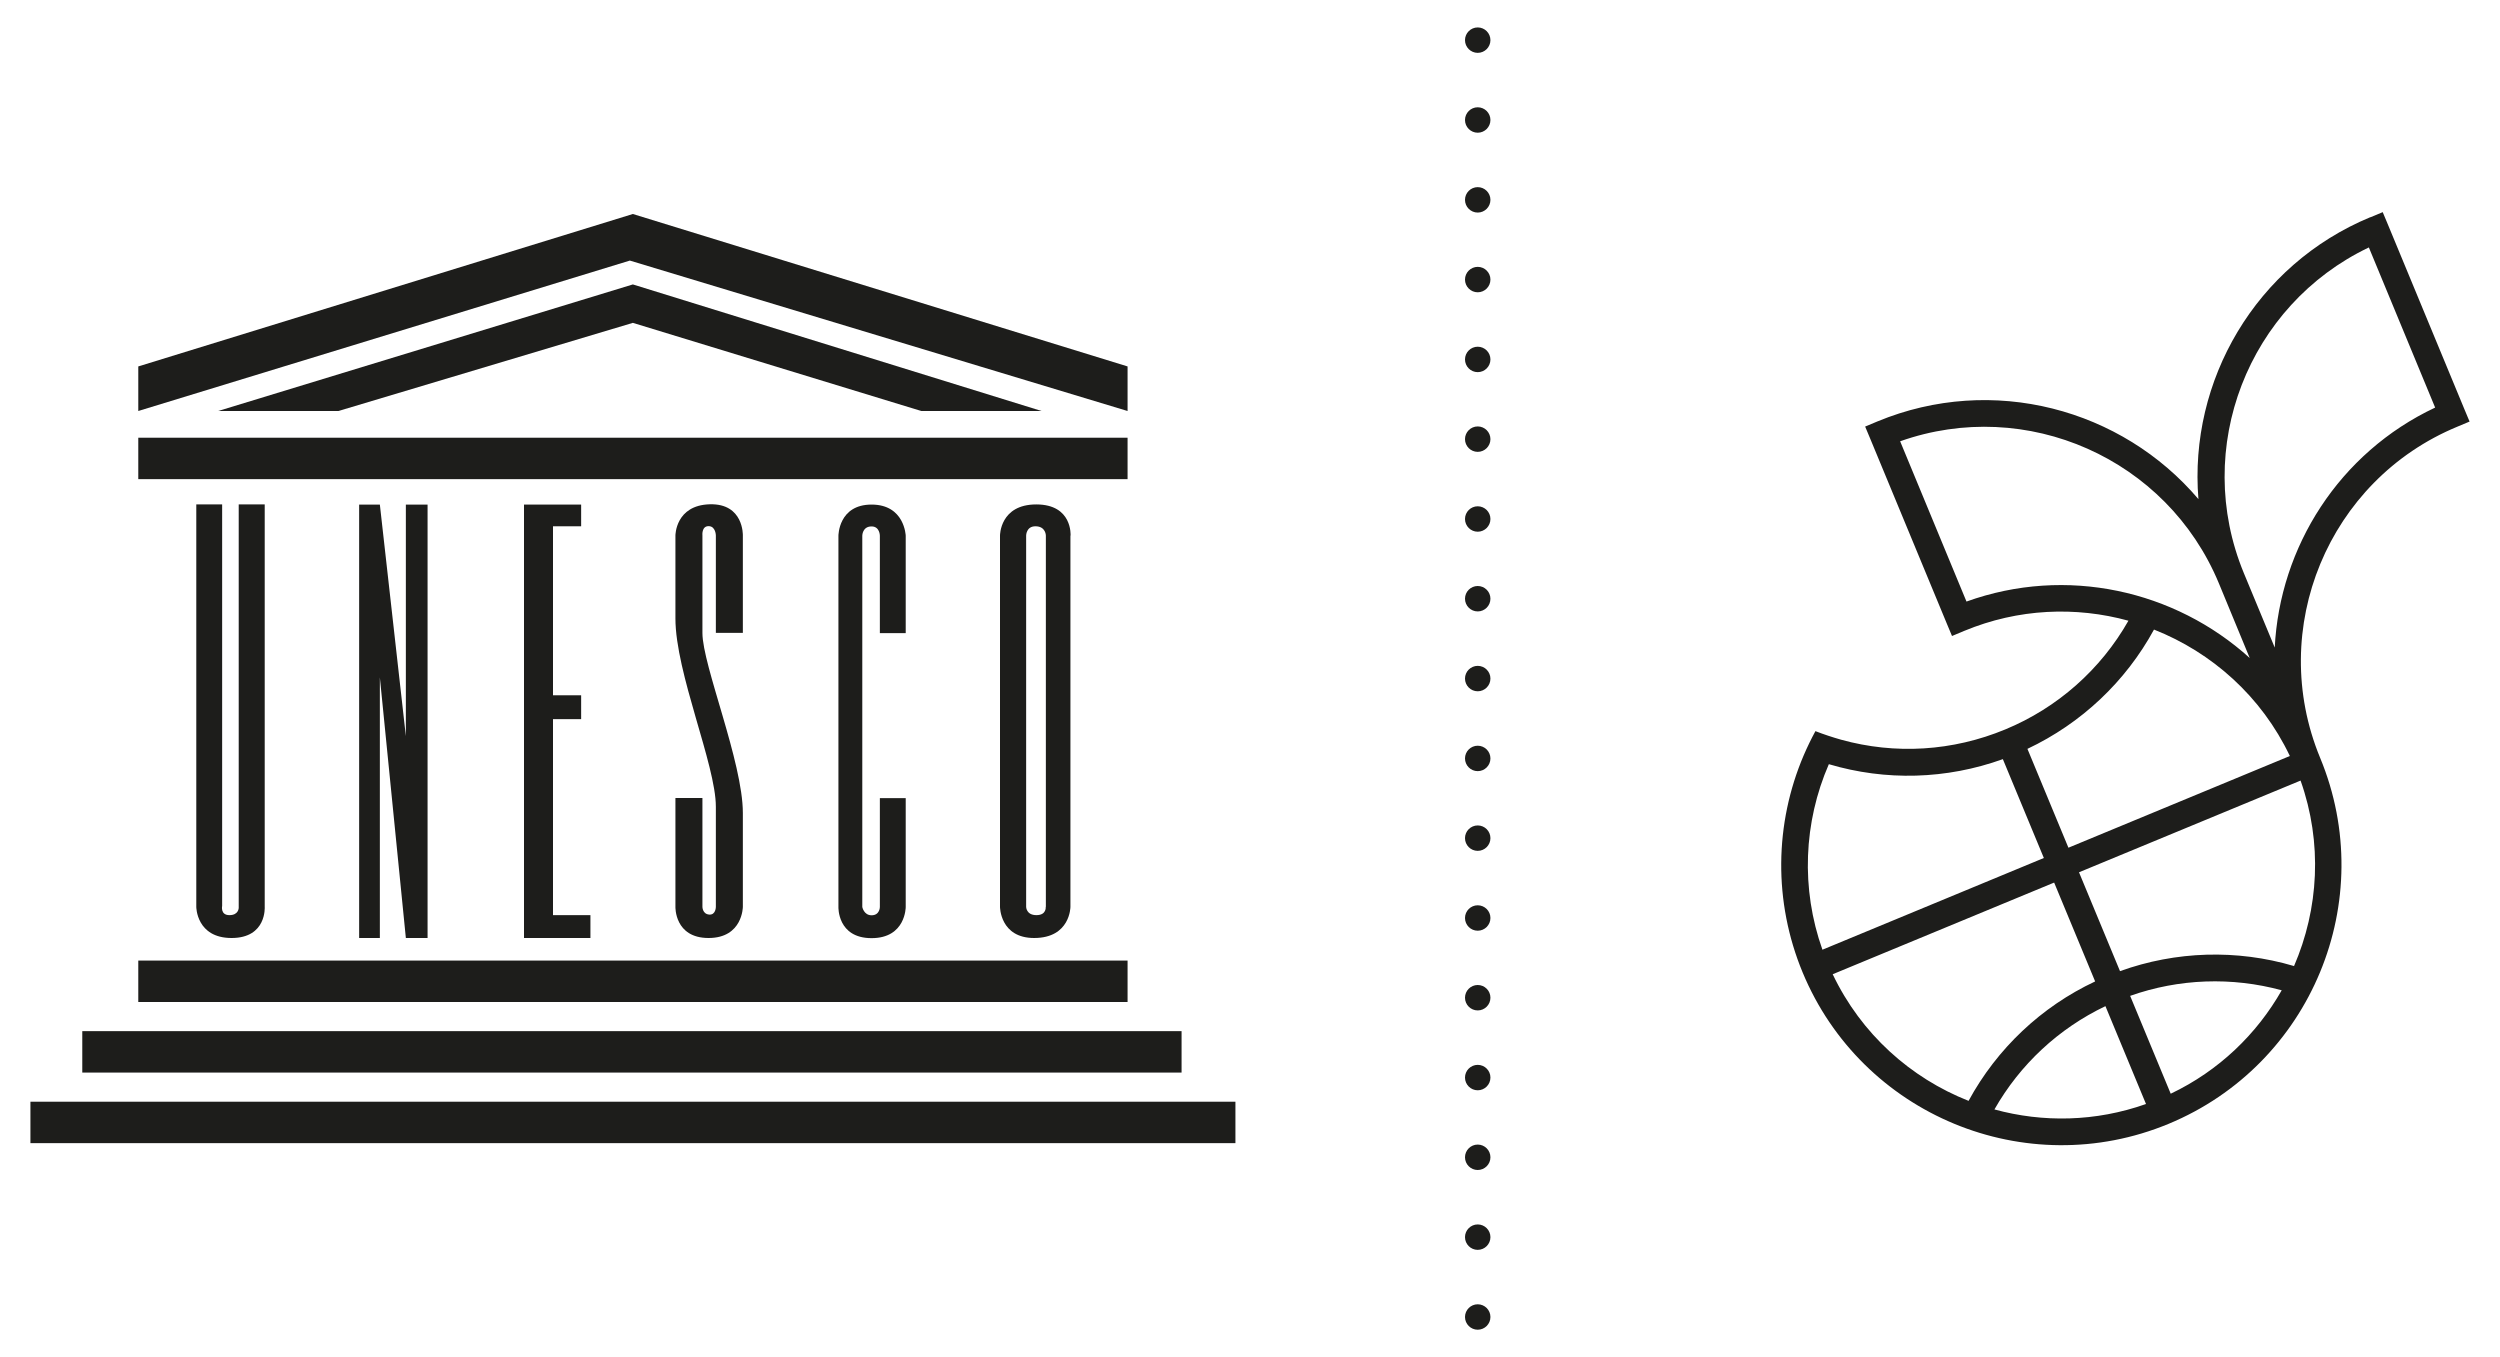 <?xml version="1.0" encoding="UTF-8"?><svg xmlns="http://www.w3.org/2000/svg" viewBox="0 0 175 95"><defs><style>.c{fill:#1d1d1b;}</style></defs><g id="a"/><g id="b"><g><rect class="c" x="9.68" y="67.24" width="69.25" height="2.9"/><rect class="c" x="5.76" y="72.18" width="76.95" height="2.9"/><rect class="c" x="2.13" y="77.12" width="84.35" height="2.9"/><rect class="c" x="9.68" y="30.64" width="69.25" height="2.9"/><polygon class="c" points="23.69 28.77 44.3 22.6 64.49 28.77 72.91 28.77 44.3 19.91 15.27 28.77 23.69 28.77"/><polygon class="c" points="9.68 28.77 44.09 18.24 78.93 28.77 78.93 25.65 44.3 14.98 9.68 25.65 9.68 28.77"/><path class="c" d="M13.74,63.48s0,2.18,2.47,2.18,2.32-2.18,2.32-2.18v-28.17h-1.82v28.24s0,.51-.65,.51-.51-.65-.51-.65v-28.1h-1.81v28.17Z"/><polygon class="c" points="25.14 65.66 26.59 65.66 26.59 47.42 28.41 65.66 29.93 65.66 29.93 35.32 28.41 35.32 28.41 51.53 26.59 35.32 25.14 35.32 25.14 65.66"/><polygon class="c" points="36.68 65.66 41.33 65.66 41.33 64.06 38.71 64.06 38.71 50.34 40.68 50.34 40.68 48.67 38.71 48.67 38.71 36.84 40.68 36.84 40.68 35.32 36.68 35.32 36.68 65.66"/><path class="c" d="M63.4,44.32v-6.82s-.07-2.18-2.39-2.18-2.32,2.18-2.32,2.18v25.99s-.08,2.18,2.32,2.18,2.39-2.18,2.39-2.18v-7.62h-1.81v7.62s0,.58-.58,.58c-.54,0-.65-.58-.65-.58v-25.99s0-.65,.65-.65c.58,0,.58,.65,.58,.65v6.82h1.81Z"/><path class="c" d="M74.94,37.49s.15-2.18-2.4-2.18-2.54,2.18-2.54,2.18v25.99s0,2.18,2.39,2.18c2.54,0,2.54-2.18,2.54-2.18v-25.99Zm-1.74,25.99s.07,.58-.65,.58-.72-.58-.72-.58v-25.99s0-.65,.65-.65c.73,0,.73,.65,.73,.65v25.99Z"/><path class="c" d="M50.11,63.48s0,.58-.47,.54c-.47-.04-.47-.54-.47-.54v-7.62h-1.89v7.62s-.07,2.18,2.32,2.18,2.4-2.18,2.4-2.18c0,0,0-5.08,0-6.57,0-3.56-2.83-10.35-2.83-12.6v-6.83s-.07-.65,.43-.65,.51,.65,.51,.65v6.82h1.89v-6.82s.07-2.25-2.32-2.18c-2.4,.07-2.4,2.18-2.4,2.18v5.81c0,3.81,2.83,10.24,2.83,13.18v7.01Z"/></g><path class="c" d="M165.93,15.2c-8.06,3.34-12.72,11.47-12.04,19.74-5.36-6.32-14.4-8.78-22.47-5.44l-.86,.36,.36,.86,5.36,12.94,.36,.86,.86-.36c3.79-1.57,7.81-1.72,11.49-.71-1.94,3.42-4.97,6.1-8.62,7.61-3.69,1.53-7.7,1.77-11.49,.72-.6-.17-1.21-.37-1.8-.6-.3,.55-.57,1.11-.82,1.69-2.04,4.78-2.13,10.24-.08,15.19,4.14,9.99,15.63,14.75,25.62,10.61,9.99-4.14,14.75-15.63,10.61-25.62-3.74-9.04,.57-19.44,9.6-23.18l.86-.36-.36-.86-5.36-12.94-.36-.86-.86,.36Zm-28.28,26.9l-4.64-11.21c8.83-3.13,18.68,1.19,22.31,9.94l2.16,5.23c-5.23-4.74-12.83-6.47-19.83-3.95m13.13,1.96c4.05,1.6,7.52,4.67,9.51,8.85l-15.5,6.42-2.87-6.92c3.77-1.78,6.87-4.7,8.86-8.35m-22.77,9.42c4,1.19,8.24,1.07,12.19-.35l2.87,6.92-15.5,6.42c-1.52-4.28-1.32-8.92,.45-12.99m.26,14.71l15.51-6.42,2.87,6.92c-3.77,1.77-6.87,4.7-8.86,8.36-4.05-1.6-7.51-4.67-9.51-8.86m21.93,9.08c-3.53,1.25-7.22,1.31-10.61,.38,1.79-3.15,4.5-5.67,7.77-7.23l2.84,6.85Zm-1.11-7.57c3.42-1.21,7.12-1.34,10.61-.39-1.74,3.06-4.39,5.63-7.77,7.24l-2.84-6.85Zm11.46-2.09c-3.99-1.18-8.26-1.05-12.17,.36l-2.87-6.92,15.51-6.42c1.55,4.37,1.27,8.99-.46,12.99m-1.34-22.28l-2.17-5.23c-3.62-8.75,.3-18.77,8.75-22.8l4.64,11.21c-6.73,3.17-10.88,9.76-11.23,16.82"/><g><path class="c" d="M104.33,2.81c0,.49-.4,.89-.89,.89s-.89-.4-.89-.89,.4-.89,.89-.89,.89,.4,.89,.89"/><path class="c" d="M104.33,8.4c0,.49-.4,.89-.89,.89s-.89-.4-.89-.89,.4-.89,.89-.89,.89,.4,.89,.89"/><path class="c" d="M104.33,13.99c0,.49-.4,.89-.89,.89s-.89-.4-.89-.89,.4-.89,.89-.89,.89,.4,.89,.89"/><path class="c" d="M104.33,19.57c0,.49-.4,.89-.89,.89s-.89-.4-.89-.89,.4-.89,.89-.89,.89,.4,.89,.89"/><path class="c" d="M104.33,25.16c0,.49-.4,.89-.89,.89s-.89-.4-.89-.89,.4-.89,.89-.89,.89,.4,.89,.89"/><path class="c" d="M104.33,30.74c0,.49-.4,.89-.89,.89s-.89-.4-.89-.89,.4-.89,.89-.89,.89,.4,.89,.89"/><path class="c" d="M104.33,36.33c0,.49-.4,.89-.89,.89s-.89-.4-.89-.89,.4-.89,.89-.89,.89,.4,.89,.89"/><path class="c" d="M104.33,41.91c0,.49-.4,.89-.89,.89s-.89-.4-.89-.89,.4-.89,.89-.89,.89,.4,.89,.89"/><path class="c" d="M104.33,47.5c0,.49-.4,.89-.89,.89s-.89-.4-.89-.89,.4-.89,.89-.89,.89,.4,.89,.89"/><path class="c" d="M104.33,53.09c0,.49-.4,.89-.89,.89s-.89-.4-.89-.89,.4-.89,.89-.89,.89,.4,.89,.89"/><path class="c" d="M104.33,58.67c0,.49-.4,.89-.89,.89s-.89-.4-.89-.89,.4-.89,.89-.89,.89,.4,.89,.89"/><path class="c" d="M104.33,64.26c0,.49-.4,.89-.89,.89s-.89-.4-.89-.89,.4-.89,.89-.89,.89,.4,.89,.89"/><path class="c" d="M104.33,69.84c0,.49-.4,.89-.89,.89s-.89-.4-.89-.89,.4-.89,.89-.89,.89,.4,.89,.89"/><path class="c" d="M104.33,75.43c0,.49-.4,.89-.89,.89s-.89-.4-.89-.89,.4-.89,.89-.89,.89,.4,.89,.89"/><path class="c" d="M104.33,81.01c0,.49-.4,.89-.89,.89s-.89-.4-.89-.89,.4-.89,.89-.89,.89,.4,.89,.89"/><path class="c" d="M104.33,86.6c0,.49-.4,.89-.89,.89s-.89-.4-.89-.89,.4-.89,.89-.89,.89,.4,.89,.89"/><path class="c" d="M104.33,92.19c0,.49-.4,.89-.89,.89s-.89-.4-.89-.89,.4-.89,.89-.89,.89,.4,.89,.89"/></g><g/></g></svg>